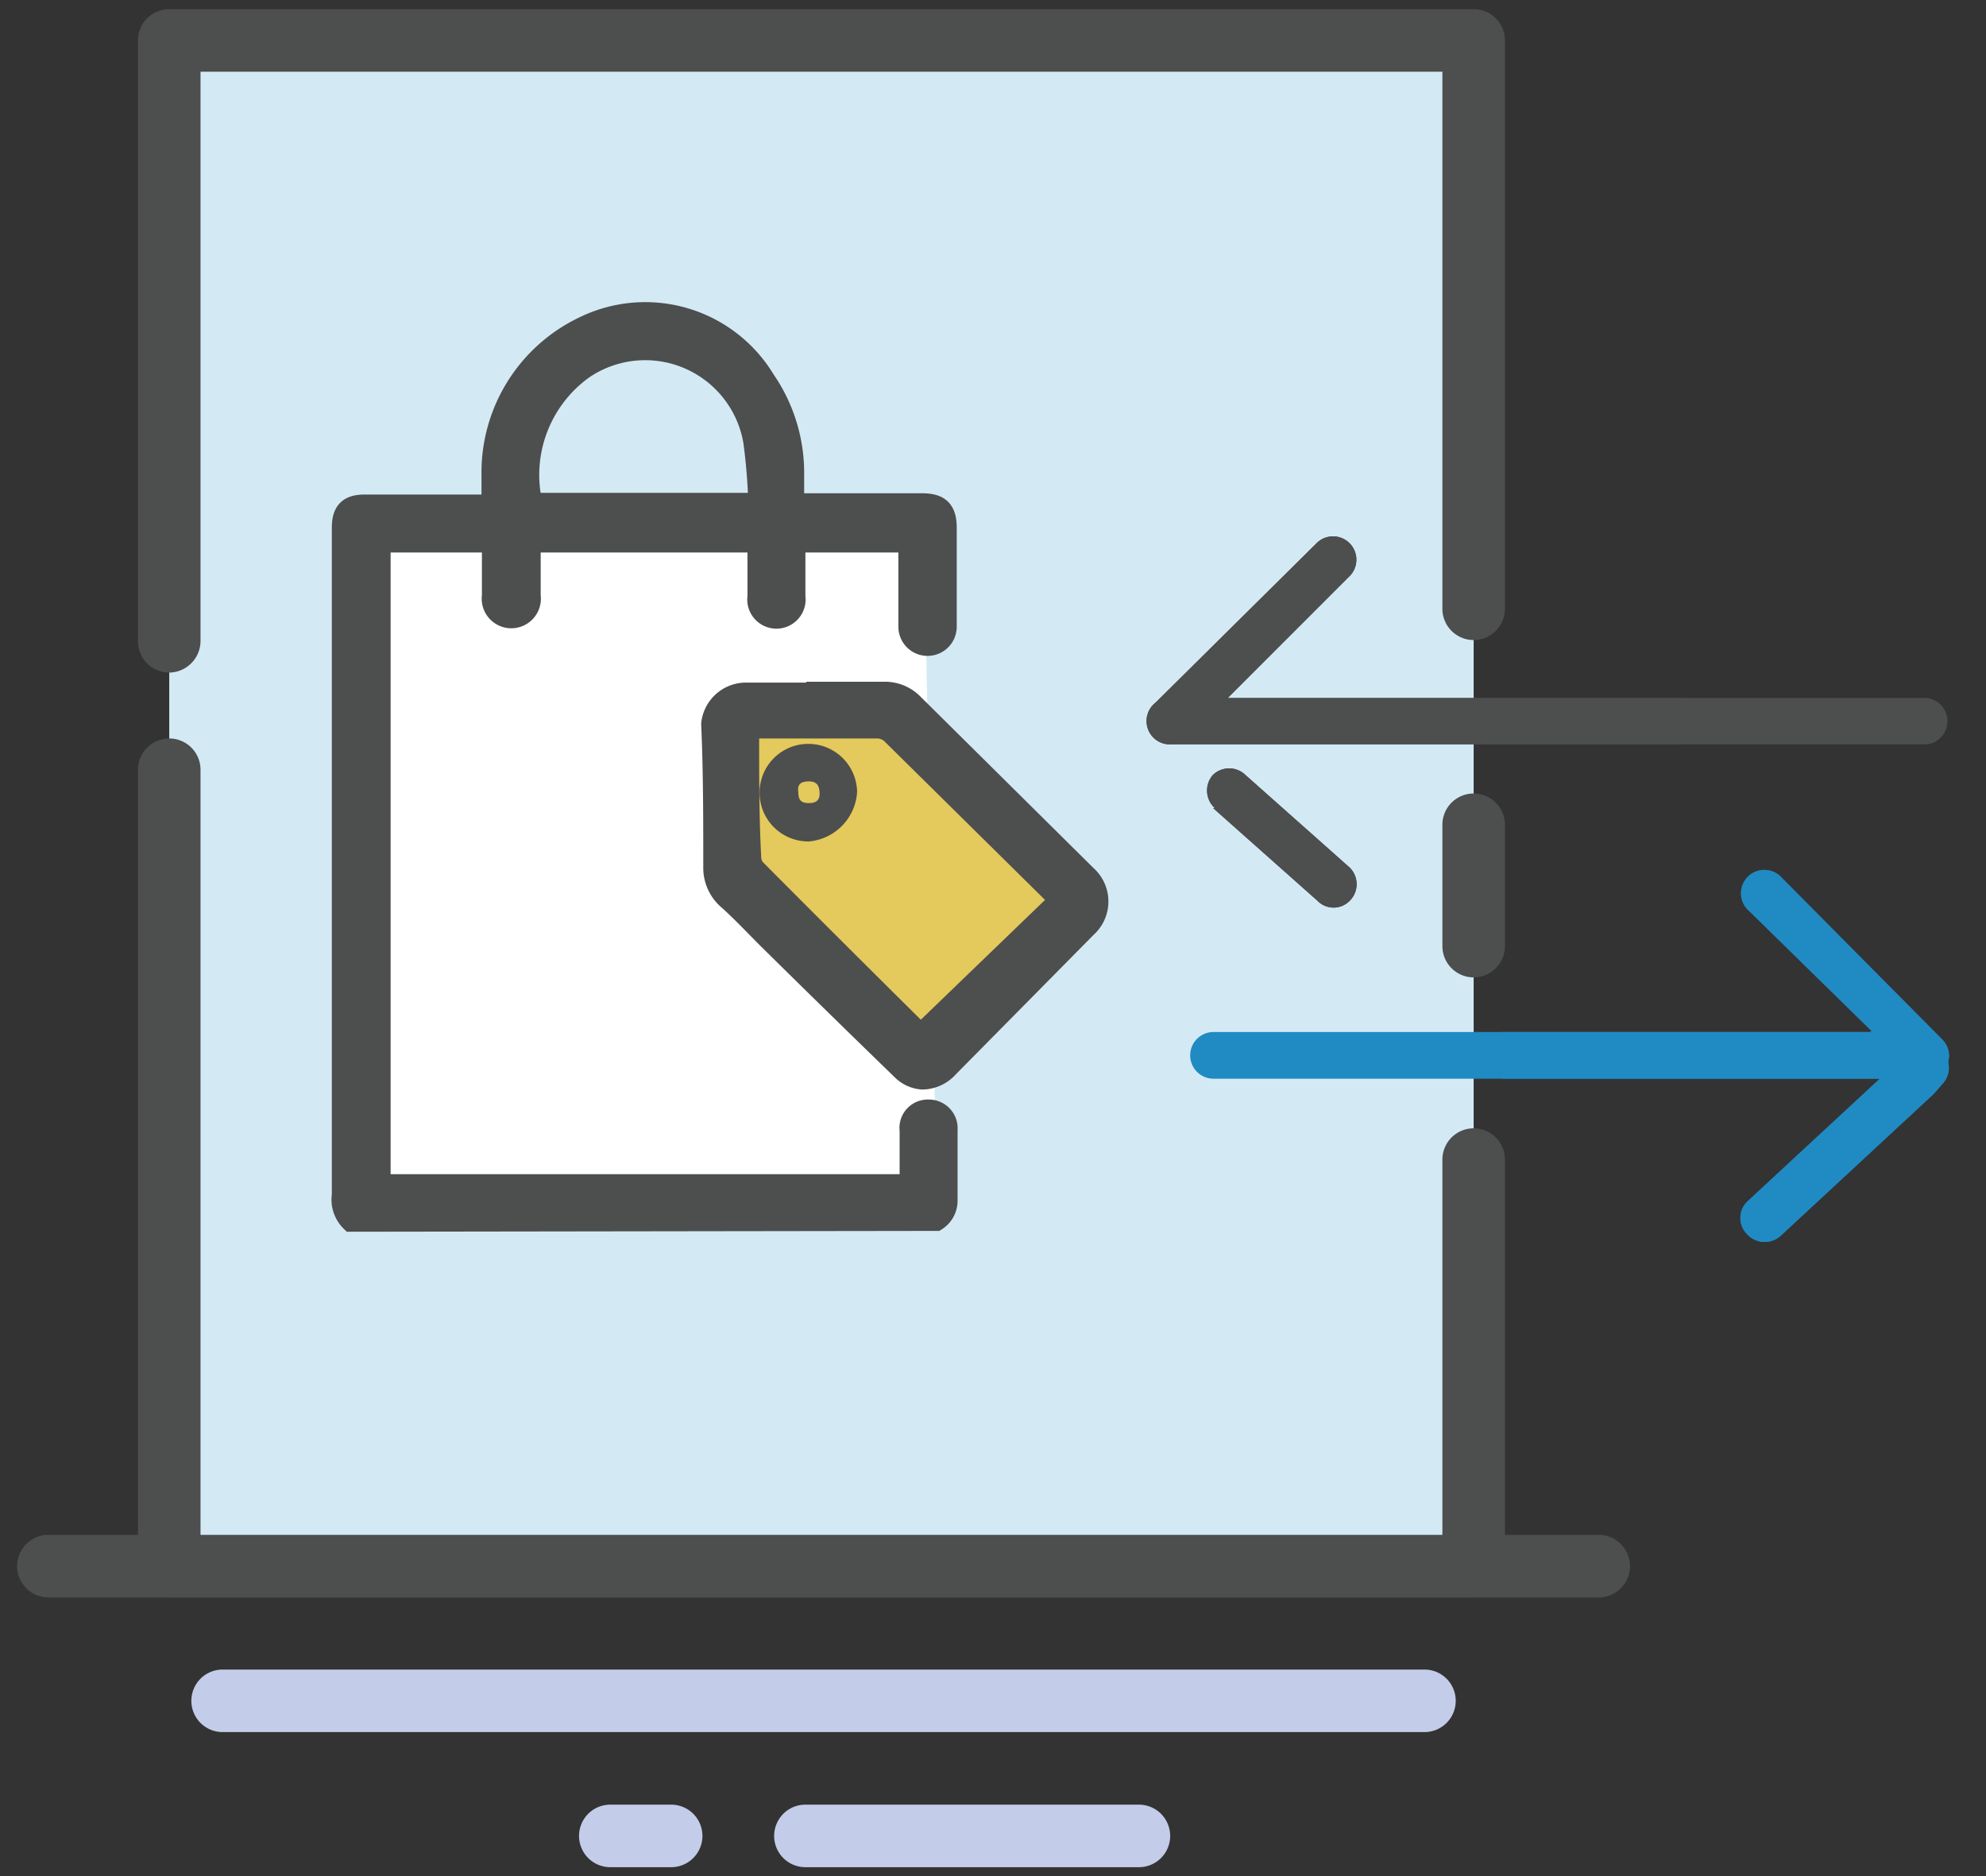 <svg xmlns="http://www.w3.org/2000/svg" xmlns:xlink="http://www.w3.org/1999/xlink" viewBox="0 0 47.64 45"><rect x="0" y="0" width="47.64" height="45" fill="#333333" stroke="none"/><defs><style>.a,.g{fill:#4d4e4e;}.b{fill:#208ac3;}.c{fill:#c3cce9;}.d{fill:#d3eaf4;}.e{fill:#fff;}.f{fill:#e4c95c;}.g{stroke:#4d4e4e;stroke-miterlimit:10;stroke-width:0.5px;}.h{clip-path:url(#a);}.i{clip-path:url(#b);}</style><clipPath id="a"><path class="a" d="M29.46,16.74H46.23a.56.56,0,0,1,0,1.11H28.12a.56.56,0,0,1-.4-1L31.61,13a.56.56,0,0,1,.79.79l-2.94,2.94Zm-.32,2.64a.57.57,0,0,1-.05-.79.56.56,0,0,1,.79,0l2.5,2.22a.56.56,0,0,1,0,.79.54.54,0,0,1-.78,0l-2.5-2.22Z"/></clipPath><clipPath id="b"><path class="b" d="M44.85,24.75H29.11a.56.56,0,0,0,0,1.12H46.19a.55.55,0,0,0,.39-.95L42.69,21a.56.56,0,0,0-.79.79l3,2.94ZM46.59,26a.57.57,0,0,0,0-.79c-.2-.23-.8,0-1,.2l-3.68,3.41a.55.55,0,0,0,0,.78.57.57,0,0,0,.79.05l3.68-3.41Z"/></clipPath></defs><title>CM_service_icons</title><path class="a" d="M38.35,38.31H1.16a.75.75,0,1,1,0-1.5H38.35a.75.75,0,0,1,0,1.5Z"/><path class="c" d="M34.17,41.54H5.34a.75.75,0,1,1,0-1.5H34.17a.75.75,0,0,1,0,1.5Z"/><path class="c" d="M27.32,44.78h-8a.75.75,0,0,1,0-1.5h8a.75.75,0,0,1,0,1.5Z"/><path class="c" d="M16.1,44.78H14.64a.75.75,0,0,1,0-1.5H16.1a.75.75,0,0,1,0,1.5Z"/><rect class="d" x="4.06" y="0.97" width="31.29" height="36.58"/><path class="a" d="M35.35,38.31H4.06a.75.75,0,0,1-.75-.75V18.46a.75.75,0,0,1,1.5,0V36.81H34.6v-9a.75.75,0,0,1,1.5,0v9.76A.75.75,0,0,1,35.35,38.31Z"/><path class="a" d="M4.06,16.13a.75.75,0,0,1-.75-.75V1A.75.75,0,0,1,4.06.22H35.35A.75.75,0,0,1,36.1,1V14.6a.75.75,0,1,1-1.5,0V1.72H4.81V15.38A.76.76,0,0,1,4.06,16.13Z"/><polygon class="e" points="22.15 12.08 8.75 12.08 8.75 29.29 22.48 29.29 22.15 12.08"/><polygon class="f" points="21.21 16.6 17.89 16.62 17.12 20.79 22.05 24.92 25.41 21.65 21.21 16.6"/><path class="g" d="M8.42,29.29a.73.73,0,0,1-.21-.63v-16c0-.39.15-.55.54-.55H11.8c0-.25,0-.48,0-.71A3.87,3.87,0,0,1,14,7.84a3.35,3.35,0,0,1,4.35,1.28,3.92,3.92,0,0,1,.69,2.27c0,.22,0,.44,0,.69h3.08c.42,0,.58.16.58.58,0,.79,0,1.58,0,2.37a.45.45,0,1,1-.9,0c0-.6,0-1.21,0-1.81V13H19.07v.57c0,.25,0,.49,0,.74a.45.45,0,1,1-.89,0c0-.35,0-.71,0-1.06V13H12.72c0,.08,0,.15,0,.23v1.06a.46.46,0,1,1-.91,0V13H9.12V28.41H21.59c.19,0,.25-.05.24-.24,0-.35,0-.71,0-1.06a.43.43,0,0,1,.44-.49.44.44,0,0,1,.45.48c0,.57,0,1.14,0,1.7a.56.56,0,0,1-.26.47ZM18.2,12.07a14.07,14.07,0,0,0-.12-1.48A2.64,2.64,0,0,0,14,8.84a3.13,3.13,0,0,0-1.24,3.23Z"/><path class="g" d="M19.59,16.6h1.62a.94.94,0,0,1,.69.28L26.06,21a.83.83,0,0,1,0,1.24l-3.31,3.35a.85.85,0,0,1-.62.29.76.76,0,0,1-.49-.22Q20,24.07,18.41,22.5c-.3-.3-.6-.62-.92-.91a1,1,0,0,1-.37-.8c0-1.14,0-2.28-.05-3.43a.83.83,0,0,1,.82-.74c.57,0,1.13,0,1.7,0Zm5.82,5-.12-.15-3.92-3.87a.53.53,0,0,0-.32-.12H18.18l-.22,0v.28c0,.94,0,1.88.05,2.83a.43.43,0,0,0,.13.3q1.89,1.9,3.8,3.79a.62.62,0,0,1,.11.18Z"/><path class="a" d="M20.56,19a1.27,1.27,0,0,1-1.16,1.18A1.17,1.17,0,1,1,20.56,19Zm-1.41,0c0,.19.07.26.25.26s.27-.07.26-.25-.07-.27-.26-.27S19.12,18.81,19.15,19Z"/><path class="a" d="M29.46,16.74H46.23a.56.56,0,0,1,0,1.11H28.12a.56.56,0,0,1-.4-1L31.61,13a.56.56,0,0,1,.79.79l-2.94,2.94Zm-.32,2.64a.57.57,0,0,1-.05-.79.56.56,0,0,1,.79,0l2.5,2.22a.56.56,0,0,1,0,.79.54.54,0,0,1-.78,0l-2.5-2.22Z"/><g class="h"><rect class="a" x="24.78" y="10.07" width="15.57" height="14.46"/></g><path class="b" d="M44.85,24.75H29.11a.56.56,0,0,0,0,1.12H46.19a.55.55,0,0,0,.39-.95L42.69,21a.56.56,0,0,0-.79.79l3,2.94ZM46.59,26a.57.57,0,0,0,0-.79c-.2-.23-.8,0-1,.2l-3.68,3.41a.55.55,0,0,0,0,.78.57.57,0,0,0,.79.05l3.68-3.41Z"/><g class="i"><rect class="b" x="36.02" y="18.08" width="15.57" height="14.46"/></g><path class="a" d="M36.1,19.78v2.91a.75.75,0,1,1-1.5,0V19.78a.75.75,0,0,1,1.5,0Z"/></svg>